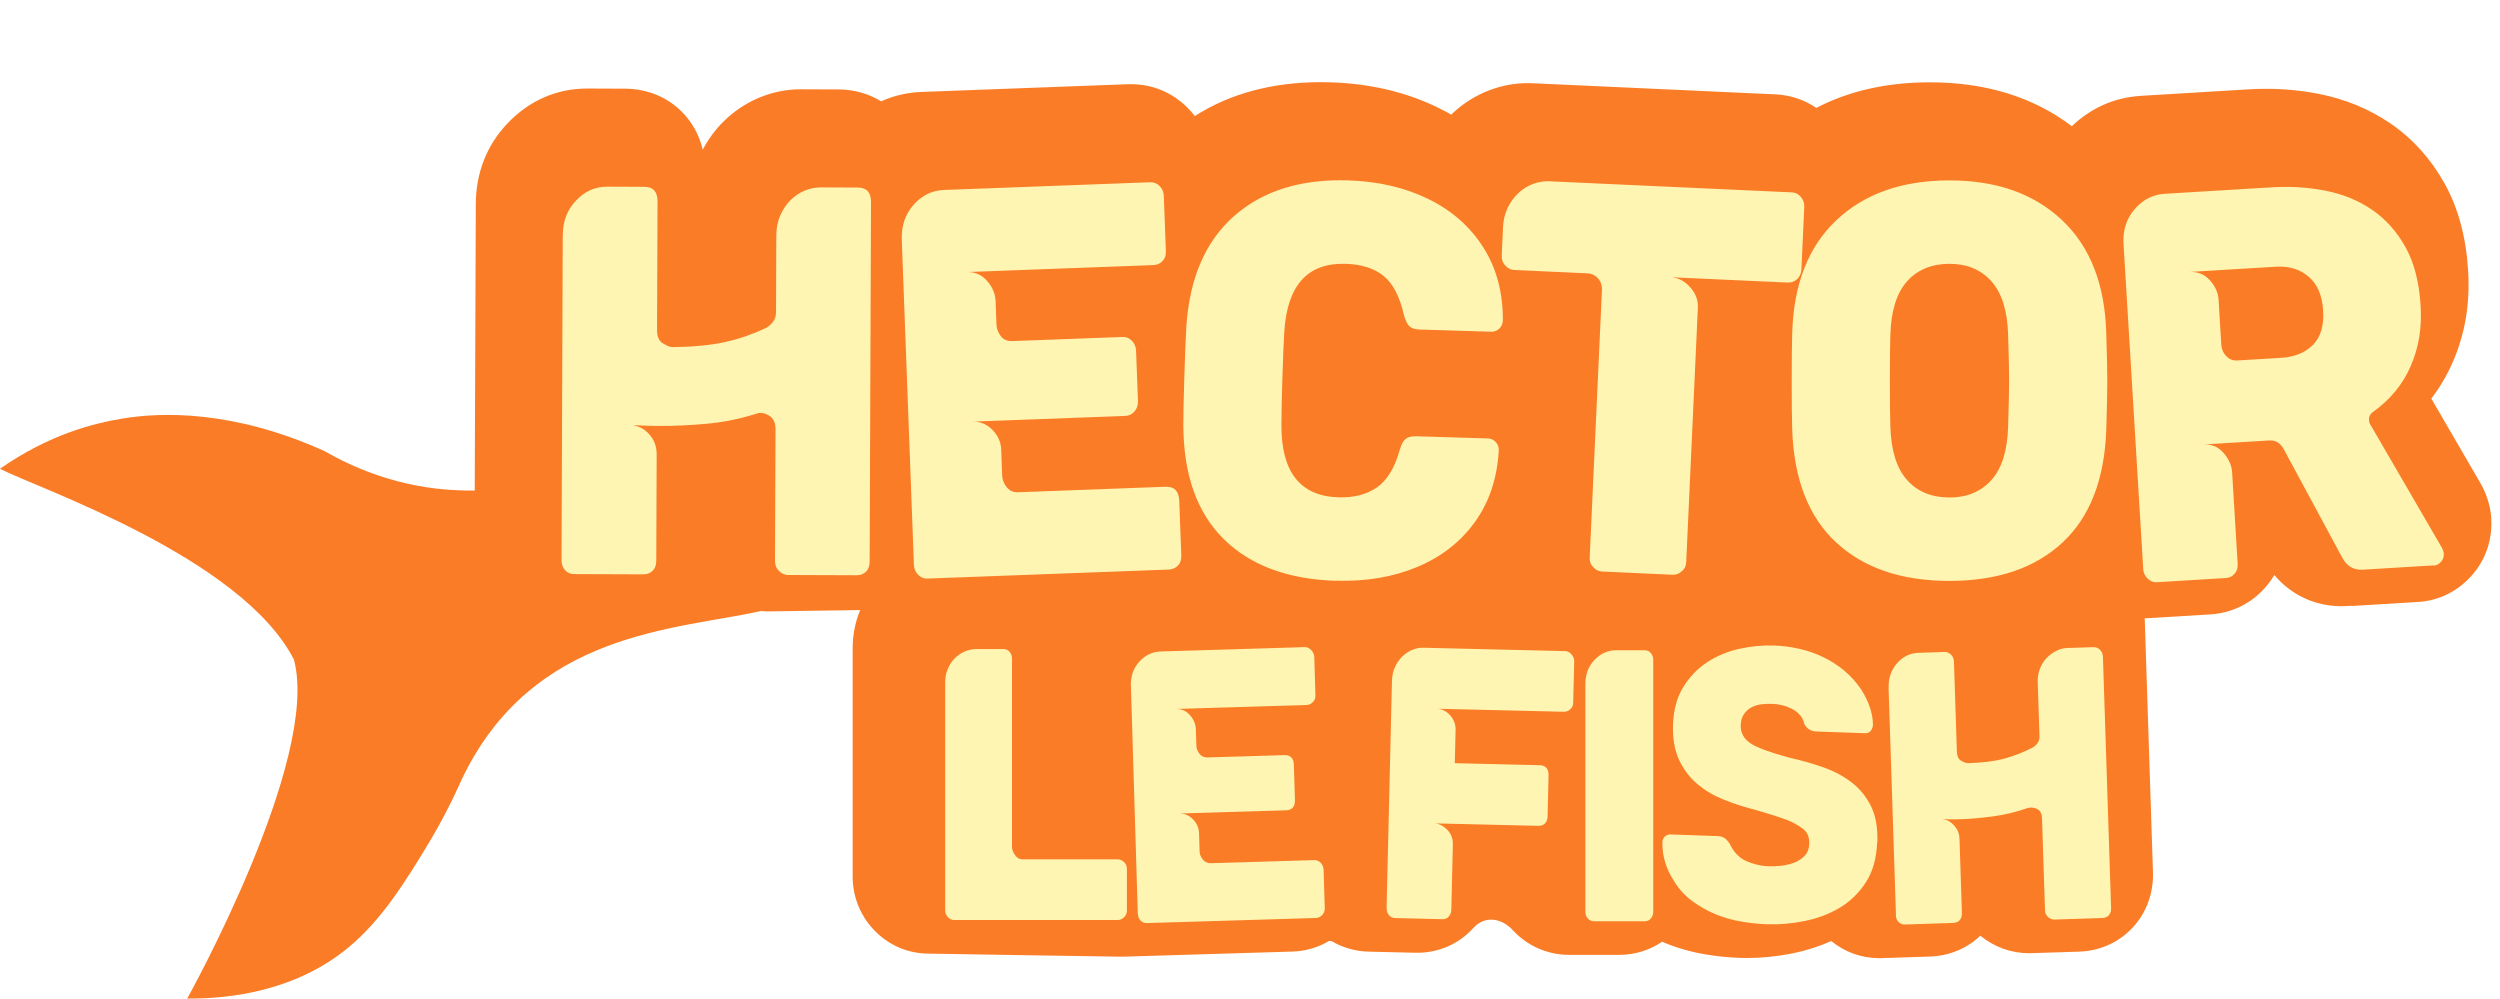 <svg width="353" height="141" viewBox="0 0 353 141" fill="none" xmlns="http://www.w3.org/2000/svg">
<g clip-path="url(#clip0_315_307)">
<path d="M351.776 73.302C351.681 71.679 351.234 70.096 350.442 68.585L350.347 68.407L350.244 68.232L343.303 56.281C344.498 54.718 345.504 53.017 346.307 51.184C348.068 47.156 348.788 42.913 348.499 38.208C348.214 33.483 347.09 29.336 345.167 25.893C343.232 22.418 340.652 19.561 337.506 17.416C334.53 15.386 331.146 13.989 327.458 13.265C325.048 12.786 322.527 12.541 319.967 12.541C319.124 12.541 318.261 12.569 317.403 12.62L302.293 13.534C298.573 13.76 295.233 15.236 292.546 17.824C287.117 13.704 280.393 11.623 272.499 11.623C266.444 11.623 261.078 12.834 256.467 15.236C254.782 14.088 252.811 13.423 250.698 13.32H250.686H250.654L216.411 11.753C216.182 11.741 215.952 11.738 215.727 11.738C213.922 11.738 212.129 12.062 210.396 12.707L210.364 12.719L210.333 12.731C208.421 13.455 206.688 14.531 205.176 15.932C205.085 16.015 204.998 16.099 204.911 16.186C204.318 15.845 203.708 15.521 203.083 15.216C198.56 13 193.443 11.793 187.879 11.623C187.42 11.607 186.961 11.603 186.506 11.603C179.651 11.603 173.688 13.21 168.705 16.387C168.413 15.999 168.092 15.632 167.748 15.279C165.607 13.091 162.754 11.884 159.703 11.884C159.556 11.884 159.41 11.884 159.263 11.892L130.153 12.98C128.119 13.055 126.188 13.506 124.415 14.31C122.69 13.245 120.636 12.636 118.384 12.628L113.105 12.608H113.085H113.073H113.049C111.031 12.608 109.041 13.016 107.133 13.815L107.106 13.827L107.078 13.839C105.198 14.642 103.512 15.794 102.06 17.254C100.94 18.386 99.99 19.684 99.227 21.132C98.692 18.861 97.6 17.23 96.638 16.166C94.525 13.827 91.541 12.533 88.237 12.521L82.958 12.501H82.898C78.617 12.501 74.746 14.187 71.699 17.377C68.763 20.44 67.2 24.377 67.184 28.77L67.03 69.269C66.06 69.277 65.253 69.249 64.655 69.226C56.345 68.913 49.819 65.997 45.798 63.685C32.858 57.856 22.787 58.201 17.377 59.087C13.257 59.764 7.032 61.291 -0.012 66.191C5.153 68.877 34.077 78.636 41.501 93.132C45.292 107.2 26.431 141 26.431 141C32.526 141.036 41.798 139.935 49.241 133.746C53.935 129.844 57.203 124.502 60.057 119.84C62.459 115.918 64.137 112.452 65.245 109.951C75.249 89.096 95.419 88.961 107.454 86.278C107.786 86.31 108.127 86.329 108.463 86.329L121.455 86.143C120.75 87.849 120.394 89.689 120.394 91.609V123.774C120.394 126.536 121.423 129.172 123.295 131.194C125.361 133.422 128.147 134.652 131.138 134.652C131.138 134.652 157.249 135.084 158.341 135.084C158.448 135.084 158.555 135.084 158.662 135.08L182.517 134.36C184.353 134.304 186.114 133.782 187.669 132.86L187.986 132.868C189.553 133.798 191.357 134.324 193.217 134.371L199.854 134.53C199.933 134.53 200.028 134.53 200.119 134.53C203.174 134.53 206.039 133.259 208.034 131.035C209.624 129.286 211.959 129.544 213.645 131.376C215.663 133.568 218.536 134.827 221.532 134.827H228.624C230.848 134.827 232.945 134.17 234.69 132.971C234.809 133.022 234.928 133.07 235.042 133.121C236.871 133.877 238.786 134.423 240.741 134.747C242.367 135.024 244.006 135.195 245.605 135.25C245.961 135.262 246.317 135.27 246.673 135.27C248.747 135.27 250.888 135.052 253.04 134.629C254.983 134.241 256.835 133.655 258.577 132.876C260.48 134.443 262.851 135.294 265.36 135.294C265.478 135.294 265.597 135.294 265.72 135.286L272.503 135.064C275.225 134.977 277.726 133.936 279.626 132.12C281.569 133.718 283.983 134.593 286.476 134.593C286.591 134.593 286.705 134.593 286.824 134.589L293.564 134.371C296.571 134.273 299.302 133.018 301.257 130.838C303.117 128.768 304.09 126.041 303.999 123.168L302.847 87.714C302.843 87.58 302.836 87.445 302.824 87.315L312.076 86.753C315.182 86.567 317.968 85.182 319.951 82.839C320.398 82.325 320.794 81.775 321.138 81.197C323.497 83.995 326.865 85.597 330.6 85.597C330.865 85.597 331.138 85.589 331.404 85.573L332.037 85.534V85.566L341.455 84.996C344.352 84.822 347.031 83.496 349.002 81.272C350.953 79.076 351.934 76.246 351.764 73.31L351.776 73.302Z" fill="#FA7C26"/>
<g filter="url(#filter0_d_315_307)">
<path fill-rule="evenodd" clip-rule="evenodd" d="M186.656 79.238C179.849 79.028 174.566 77.057 170.795 73.33C167.023 69.602 165.136 64.251 165.108 57.275C165.1 55.854 165.152 53.551 165.251 50.365C165.35 47.179 165.441 44.766 165.536 43.301C165.987 36.503 168.227 31.319 172.259 27.749C176.303 24.18 181.67 22.494 188.385 22.699C192.62 22.83 196.395 23.709 199.707 25.331C203.019 26.953 205.604 29.233 207.467 32.169C209.327 35.106 210.249 38.545 210.222 42.466C210.206 42.937 210.044 43.325 209.723 43.63C209.403 43.931 209.035 44.081 208.603 44.069L198.468 43.76C197.804 43.741 197.317 43.582 197.012 43.282C196.707 42.981 196.454 42.439 196.237 41.647C195.651 39.063 194.689 37.243 193.364 36.174C192.038 35.106 190.253 34.548 188.021 34.48C182.643 34.314 179.758 37.528 179.362 44.117C179.267 45.533 179.184 47.702 179.093 50.63C179.002 53.555 178.955 55.787 178.959 57.306C178.947 63.907 181.634 67.291 187.012 67.453C189.204 67.52 191.009 67.053 192.449 66.048C193.89 65.047 194.95 63.298 195.651 60.801C195.865 60.021 196.146 59.499 196.482 59.218C196.822 58.937 197.329 58.81 197.994 58.83L208.128 59.139C208.56 59.151 208.92 59.325 209.221 59.645C209.525 59.966 209.664 60.361 209.648 60.836C209.426 64.754 208.306 68.13 206.268 70.947C204.23 73.765 201.508 75.882 198.104 77.299C194.701 78.716 190.886 79.353 186.644 79.222L186.656 79.234V79.238ZM125.353 31.109L127.066 77.034L127.074 77.022C127.094 77.544 127.28 77.999 127.66 78.379C128.028 78.759 128.455 78.945 128.93 78.925L163.042 77.651C163.565 77.631 163.992 77.445 164.34 77.089C164.681 76.745 164.843 76.246 164.819 75.621L164.53 67.932C164.479 66.574 163.83 65.914 162.595 65.961L141.76 66.737C141.095 66.76 140.565 66.519 140.161 66.013C139.761 65.502 139.548 64.96 139.528 64.386L139.389 60.698C139.35 59.653 138.934 58.723 138.139 57.916C137.343 57.108 136.402 56.721 135.309 56.764L156.928 55.957C157.451 55.937 157.874 55.719 158.222 55.316C158.559 54.912 158.721 54.421 158.701 53.848L158.436 46.78C158.416 46.206 158.214 45.731 157.85 45.351C157.482 44.971 157.035 44.789 156.513 44.809L140.953 45.391C140.24 45.419 139.686 45.177 139.314 44.667C138.942 44.156 138.74 43.61 138.721 43.036L138.598 39.74C138.558 38.695 138.151 37.745 137.383 36.875C136.615 36.008 135.654 35.6 134.518 35.644L160.854 34.662C161.428 34.643 161.871 34.433 162.192 34.061C162.512 33.736 162.666 33.277 162.643 32.704L162.354 24.935C162.334 24.361 162.144 23.887 161.768 23.507C161.4 23.127 160.953 22.945 160.431 22.965L131.312 24.053C129.642 24.116 128.222 24.801 127.031 26.134C125.843 27.468 125.281 29.118 125.353 31.109ZM77.481 30.389L77.307 76.313C77.307 76.895 77.473 77.37 77.805 77.734C78.138 78.106 78.569 78.288 79.091 78.292L88.819 78.328C89.392 78.328 89.844 78.162 90.18 77.821C90.512 77.489 90.686 76.998 90.686 76.377L90.742 61.37C90.742 60.326 90.429 59.428 89.788 58.66C89.147 57.892 88.356 57.437 87.398 57.275C87.782 57.275 88.304 57.287 88.965 57.322C89.626 57.358 90.433 57.37 91.387 57.37C93.187 57.378 95.281 57.283 97.635 57.081C99.99 56.879 102.337 56.416 104.672 55.688C104.953 55.577 105.194 55.529 105.388 55.529C105.91 55.529 106.405 55.723 106.856 56.087C107.295 56.459 107.525 57.037 107.525 57.821L107.454 76.44C107.454 77.022 107.64 77.497 108.024 77.861C108.403 78.237 108.835 78.419 109.31 78.419L118.946 78.454C119.52 78.454 119.971 78.288 120.307 77.948C120.64 77.619 120.814 77.125 120.814 76.503L121.008 25.762C121.011 24.405 120.39 23.716 119.156 23.712L113.876 23.693C113.113 23.693 112.357 23.847 111.621 24.156C110.877 24.476 110.208 24.923 109.614 25.525C109.017 26.127 108.542 26.847 108.178 27.682C107.822 28.517 107.64 29.459 107.636 30.507L107.596 41.271C107.596 41.853 107.45 42.328 107.157 42.688C106.872 43.06 106.54 43.341 106.16 43.551C104.296 44.429 102.372 45.094 100.398 45.529C98.415 45.965 95.95 46.206 93.001 46.246C92.669 46.246 92.218 46.072 91.644 45.727C91.07 45.395 90.793 44.777 90.797 43.883L90.865 25.66C90.868 24.302 90.247 23.614 89.012 23.61L83.733 23.59C82.063 23.582 80.611 24.231 79.372 25.533C78.122 26.835 77.501 28.453 77.493 30.392L77.481 30.389ZM252.312 25.046C251.98 24.639 251.544 24.417 251.022 24.393H251.01L216.767 22.826C216.003 22.79 215.244 22.917 214.496 23.194C213.736 23.483 213.055 23.902 212.434 24.48C211.813 25.054 211.306 25.758 210.906 26.574C210.515 27.393 210.293 28.299 210.249 29.292L210.067 33.293C210.04 33.875 210.21 34.358 210.574 34.738C210.938 35.126 211.362 35.327 211.836 35.351L222.177 35.826C222.751 35.854 223.234 36.075 223.645 36.518C224.057 36.962 224.243 37.543 224.211 38.276L222.486 75.953C222.458 76.535 222.628 76.986 222.996 77.315C223.309 77.703 223.736 77.9 224.255 77.928L234.172 78.383C234.694 78.407 235.133 78.237 235.481 77.888C235.877 77.596 236.091 77.152 236.115 76.579L237.761 40.638C237.808 39.593 237.44 38.632 236.645 37.757C235.857 36.886 234.935 36.419 233.891 36.372L250.44 37.128C250.963 37.152 251.414 36.981 251.782 36.637C252.15 36.281 252.352 35.818 252.379 35.244L252.783 26.451C252.807 25.929 252.656 25.458 252.312 25.05V25.046ZM273.29 79.254C266.531 79.254 261.2 77.445 257.298 73.832C253.396 70.223 251.323 64.9 251.081 57.888C251.03 56.42 251.01 54.168 251.01 51.129C251.01 48.09 251.03 45.818 251.081 44.299C251.271 37.389 253.353 32.059 257.326 28.315C261.299 24.571 266.618 22.703 273.29 22.703C279.962 22.703 285.198 24.575 289.183 28.315C293.156 32.055 295.237 37.389 295.427 44.299C295.518 47.338 295.57 49.621 295.57 51.129C295.57 52.637 295.518 54.952 295.427 57.888C295.186 64.908 293.124 70.219 289.25 73.832C285.368 77.441 280.045 79.254 273.286 79.254H273.29ZM273.29 67.477C275.763 67.477 277.734 66.654 279.214 65.003C280.694 63.353 281.478 60.828 281.569 57.421C281.66 54.382 281.711 52.209 281.711 50.903C281.711 49.597 281.66 47.472 281.569 44.536C281.478 41.137 280.682 38.6 279.214 36.954C277.734 35.303 275.763 34.48 273.29 34.48C270.817 34.48 268.763 35.303 267.295 36.954C265.826 38.604 265.031 41.129 264.94 44.536C264.888 46.004 264.869 48.125 264.869 50.903C264.869 53.681 264.888 55.901 264.94 57.421C265.031 60.832 265.826 63.357 267.295 65.003C268.763 66.654 270.773 67.477 273.29 67.477ZM331.633 77.671L341.685 77.061V77.093C342.068 77.069 342.401 76.887 342.69 76.559C342.983 76.23 343.109 75.858 343.086 75.435C343.07 75.174 342.983 74.889 342.824 74.584L332.753 57.247C332.599 57.045 332.512 56.756 332.519 56.396C332.519 56.024 332.698 55.7 333.066 55.415C335.491 53.697 337.264 51.544 338.396 48.956C339.528 46.368 340.011 43.657 339.809 40.365C339.611 37.072 338.899 34.314 337.668 32.11C336.433 29.898 334.858 28.149 332.943 26.843C331.031 25.537 328.851 24.642 326.413 24.164C323.976 23.677 321.427 23.519 318.768 23.681L303.659 24.595C301.992 24.698 300.584 25.426 299.428 26.776C298.261 28.125 297.746 29.771 297.865 31.706L300.651 77.659C300.679 78.13 300.884 78.549 301.26 78.921C301.636 79.293 302.072 79.467 302.543 79.44L312.309 78.846C312.832 78.814 313.251 78.609 313.56 78.217C313.872 77.885 314.015 77.421 313.979 76.852L313.196 63.911C313.14 62.969 312.741 62.063 311.993 61.193C311.253 60.322 310.283 59.914 309.1 59.989L318.435 59.423C319.298 59.372 319.959 59.756 320.438 60.563L328.657 75.803C329.31 77.125 330.295 77.75 331.633 77.667V77.671ZM324.007 36.305C325.242 37.357 325.923 38.96 326.049 41.097C326.18 43.246 325.693 44.857 324.589 45.953C323.485 47.037 322.013 47.642 320.153 47.753L313.948 48.129C313.326 48.169 312.8 47.967 312.369 47.52C311.937 47.073 311.704 46.531 311.668 45.909L311.284 39.554C311.225 38.56 310.817 37.646 310.05 36.795C309.282 35.945 308.3 35.561 307.117 35.632L319.377 34.888C321.233 34.777 322.776 35.248 324.007 36.301V36.305Z" fill="#FFF5B3"/>
</g>
<g filter="url(#filter1_d_315_307)">
<path fill-rule="evenodd" clip-rule="evenodd" d="M263.068 116.199C262.989 118.431 262.458 120.303 261.469 121.831C260.48 123.354 259.241 124.549 257.749 125.432C256.249 126.314 254.595 126.932 252.791 127.288C250.978 127.648 249.229 127.794 247.531 127.735C246.364 127.695 245.153 127.569 243.903 127.355C242.644 127.149 241.437 126.805 240.266 126.322C239.094 125.839 238.01 125.226 236.977 124.474C235.956 123.722 235.093 122.788 234.409 121.665C233.273 119.943 232.723 118.103 232.751 116.172C232.763 115.839 232.873 115.574 233.079 115.357C233.348 115.143 233.625 115.044 233.886 115.052L240.471 115.285C240.903 115.301 241.243 115.384 241.489 115.542C241.734 115.701 241.979 115.962 242.236 116.334C242.798 117.533 243.574 118.352 244.575 118.803C245.576 119.251 246.653 119.512 247.82 119.551C248.323 119.567 248.889 119.539 249.526 119.472C250.163 119.405 250.761 119.262 251.342 119.045C251.912 118.823 252.407 118.511 252.826 118.079C253.242 117.652 253.467 117.074 253.491 116.342C253.523 115.388 253.198 114.672 252.518 114.193C251.841 113.714 251.148 113.33 250.464 113.053C249.937 112.852 249.292 112.63 248.517 112.381C247.741 112.131 246.843 111.87 245.826 111.569C244.31 111.185 242.846 110.711 241.429 110.145C240.02 109.583 238.766 108.843 237.682 107.929C236.597 107.014 235.742 105.879 235.105 104.517C234.468 103.156 234.187 101.486 234.255 99.515C234.33 97.434 234.813 95.661 235.719 94.212C236.617 92.764 237.753 91.597 239.114 90.71C240.475 89.824 241.987 89.202 243.649 88.838C245.311 88.474 246.958 88.32 248.588 88.379C249.716 88.419 250.867 88.569 252.043 88.834C253.222 89.096 254.346 89.48 255.426 90.002C256.503 90.512 257.508 91.153 258.426 91.921C259.344 92.689 260.159 93.591 260.856 94.644C261.924 96.334 262.466 97.984 262.482 99.594C262.47 99.887 262.36 100.172 262.15 100.457C261.94 100.671 261.687 100.774 261.394 100.762L254.457 100.516C253.725 100.489 253.171 100.141 252.795 99.472C252.684 98.953 252.466 98.514 252.146 98.162C251.825 97.798 251.445 97.513 250.998 97.295C250.555 97.078 250.108 96.911 249.649 96.805C249.19 96.698 248.738 96.63 248.307 96.615C247.804 96.599 247.302 96.618 246.783 96.67C246.269 96.721 245.79 96.868 245.371 97.082C244.951 97.307 244.587 97.616 244.29 98.031C243.994 98.443 243.835 98.981 243.811 99.634C243.772 100.699 244.247 101.553 245.22 102.21C246.194 102.828 248.022 103.496 250.693 104.217C252.28 104.565 253.835 105.004 255.367 105.538C256.898 106.073 258.244 106.777 259.407 107.656C260.575 108.542 261.501 109.662 262.185 111.023C262.87 112.385 263.175 114.106 263.1 116.188L263.06 116.195L263.068 116.199ZM157.708 94.118L158.677 126.219L158.689 126.239C158.701 126.643 158.832 126.971 159.069 127.213C159.306 127.458 159.615 127.577 159.975 127.569L183.822 126.849C184.155 126.837 184.443 126.71 184.705 126.441C184.97 126.18 185.089 125.847 185.077 125.444L184.914 120.066C184.903 119.662 184.772 119.326 184.511 119.061C184.25 118.795 183.933 118.665 183.573 118.677L169.006 119.116C168.535 119.132 168.155 118.95 167.862 118.598C167.569 118.233 167.419 117.858 167.403 117.454L167.324 114.87C167.3 114.138 167.019 113.481 166.469 112.915C165.919 112.349 165.258 112.076 164.491 112.1L179.612 111.645C180.474 111.617 180.894 111.134 180.866 110.176L180.716 105.242C180.688 104.288 180.241 103.829 179.374 103.853L168.547 104.181C168.056 104.197 167.656 104.015 167.383 103.663C167.102 103.298 166.96 102.923 166.948 102.519L166.877 100.216C166.853 99.484 166.572 98.815 166.042 98.209C165.512 97.6 164.839 97.311 164.043 97.335L182.5 96.777C182.861 96.765 183.161 96.626 183.383 96.369C183.648 96.14 183.771 95.823 183.759 95.423L183.597 89.994C183.585 89.634 183.434 89.305 183.165 89.02C182.896 88.736 182.587 88.597 182.255 88.605L161.899 89.218C160.731 89.254 159.73 89.737 158.891 90.659C158.052 91.581 157.656 92.74 157.696 94.125L157.708 94.118ZM131.482 93.591V125.756C131.482 126.128 131.601 126.449 131.854 126.722C132.108 126.995 132.397 127.134 132.729 127.134H155.844C156.176 127.134 156.469 127.003 156.738 126.75C157.011 126.496 157.142 126.168 157.142 125.764V119.939C157.142 119.535 156.999 119.203 156.738 118.954C156.477 118.704 156.176 118.57 155.844 118.57H142.417C141.954 118.57 141.593 118.348 141.32 117.937C141.047 117.525 140.917 117.161 140.917 116.872V90.247C140.917 89.844 140.794 89.523 140.565 89.262C140.363 89.008 140.07 88.878 139.67 88.878H135.828C135.293 88.878 134.763 88.997 134.229 89.23C133.695 89.46 133.232 89.784 132.832 90.184C132.428 90.588 132.108 91.078 131.854 91.664C131.601 92.25 131.482 92.891 131.482 93.583V93.591ZM193.807 125.46L194.566 93.354C194.582 92.661 194.721 92.02 194.982 91.442C195.247 90.865 195.579 90.37 195.995 89.958C196.407 89.547 196.877 89.226 197.416 89.005C197.954 88.775 198.488 88.676 199.022 88.692L219.035 89.167C219.367 89.175 219.664 89.333 219.917 89.63C220.17 89.927 220.305 90.263 220.297 90.623L220.158 96.444C220.151 96.848 220.012 97.157 219.735 97.37C219.498 97.616 219.193 97.738 218.833 97.731L200.874 97.303C201.606 97.319 202.236 97.628 202.774 98.225C203.312 98.823 203.569 99.531 203.55 100.327L203.439 104.992L215.414 105.277C216.28 105.297 216.7 105.78 216.676 106.737L216.538 112.499C216.526 112.943 216.399 113.271 216.162 113.508C215.924 113.746 215.6 113.849 215.208 113.837L200.487 113.489C201.151 113.504 201.769 113.789 202.339 114.359C202.908 114.925 203.185 115.626 203.166 116.461L202.948 125.681C202.936 126.085 202.81 126.413 202.572 126.659C202.366 126.904 202.062 127.031 201.67 127.019L195.033 126.86C194.673 126.853 194.372 126.714 194.147 126.457C193.921 126.2 193.811 125.867 193.818 125.464H193.807V125.46ZM221.876 93.825V125.942C221.876 126.346 221.995 126.678 222.228 126.928C222.458 127.181 222.762 127.312 223.123 127.312H230.214C230.606 127.312 230.907 127.193 231.108 126.928C231.338 126.674 231.461 126.346 231.461 125.942V90.417C231.461 90.014 231.342 89.693 231.108 89.432C230.907 89.179 230.614 89.048 230.214 89.048H226.221C225.054 89.048 224.037 89.499 223.174 90.398C222.307 91.292 221.876 92.44 221.876 93.829V93.825ZM264.686 94.327L265.731 126.425L265.711 126.445C265.723 126.849 265.858 127.173 266.095 127.418C266.333 127.664 266.641 127.783 267.002 127.771L273.788 127.549C274.18 127.537 274.497 127.415 274.722 127.165C274.948 126.916 275.055 126.58 275.043 126.14L274.702 115.653C274.679 114.949 274.437 114.343 273.966 113.805C273.495 113.279 272.934 112.962 272.265 112.875C272.526 112.895 272.902 112.915 273.365 112.919C273.836 112.935 274.402 112.919 275.067 112.895C276.321 112.855 277.777 112.717 279.42 112.503C281.062 112.29 282.692 111.894 284.303 111.328C284.402 111.296 284.572 111.269 284.806 111.261C285.178 111.249 285.522 111.348 285.842 111.577C286.163 111.799 286.337 112.187 286.353 112.737L286.776 125.745C286.788 126.148 286.931 126.473 287.212 126.718C287.481 126.959 287.785 127.082 288.118 127.07L294.853 126.853C295.245 126.841 295.562 126.718 295.787 126.469C296.009 126.219 296.12 125.883 296.108 125.444L294.956 89.998C294.944 89.594 294.81 89.258 294.553 88.993C294.291 88.728 293.975 88.597 293.615 88.609L289.926 88.728C289.392 88.743 288.874 88.874 288.371 89.131C287.865 89.388 287.406 89.725 287.006 90.14C286.606 90.556 286.29 91.058 286.06 91.652C285.827 92.242 285.728 92.903 285.751 93.635L285.997 101.154C286.009 101.557 285.922 101.89 285.728 102.147C285.546 102.404 285.312 102.622 285.055 102.772C283.777 103.437 282.467 103.951 281.09 104.331C279.712 104.707 277.999 104.925 275.937 104.992C275.708 105 275.391 104.901 274.979 104.672C274.572 104.454 274.354 104.027 274.334 103.405L273.919 90.678C273.907 90.275 273.773 89.939 273.515 89.673C273.254 89.408 272.938 89.278 272.577 89.29L268.889 89.408C267.722 89.448 266.725 89.931 265.889 90.876C265.055 91.818 264.659 92.958 264.702 94.315L264.686 94.327Z" fill="#FFF5B3"/>
</g>
</g>
<defs>
<filter id="filter0_d_315_307" x="74.537" y="20.704" width="275.279" height="66.258" filterUnits="userSpaceOnUse" color-interpolation-filters="sRGB">
<feFlood flood-opacity="0" result="BackgroundImageFix"/>
<feColorMatrix in="SourceAlpha" type="matrix" values="0 0 0 0 0 0 0 0 0 0 0 0 0 0 0 0 0 0 127 0" result="hardAlpha"/>
<feOffset dx="1.979" dy="2.77"/>
<feGaussianBlur stdDeviation="2.374"/>
<feColorMatrix type="matrix" values="0 0 0 0 0.933 0 0 0 0 0.282 0 0 0 0 0.267 0 0 0 0.21 0"/>
<feBlend mode="normal" in2="BackgroundImageFix" result="effect1_dropShadow_315_307"/>
<feBlend mode="normal" in="SourceGraphic" in2="effect1_dropShadow_315_307" result="shape"/>
</filter>
<filter id="filter1_d_315_307" x="128.712" y="86.388" width="174.124" height="48.902" filterUnits="userSpaceOnUse" color-interpolation-filters="sRGB">
<feFlood flood-opacity="0" result="BackgroundImageFix"/>
<feColorMatrix in="SourceAlpha" type="matrix" values="0 0 0 0 0 0 0 0 0 0 0 0 0 0 0 0 0 0 127 0" result="hardAlpha"/>
<feOffset dx="1.979" dy="2.77"/>
<feGaussianBlur stdDeviation="2.374"/>
<feColorMatrix type="matrix" values="0 0 0 0 0.933 0 0 0 0 0.282 0 0 0 0 0.267 0 0 0 0.21 0"/>
<feBlend mode="normal" in2="BackgroundImageFix" result="effect1_dropShadow_315_307"/>
<feBlend mode="normal" in="SourceGraphic" in2="effect1_dropShadow_315_307" result="shape"/>
</filter>
<clipPath id="clip0_315_307">
<rect width="352.856" height="141" fill="white"/>
</clipPath>
</defs>
</svg>
